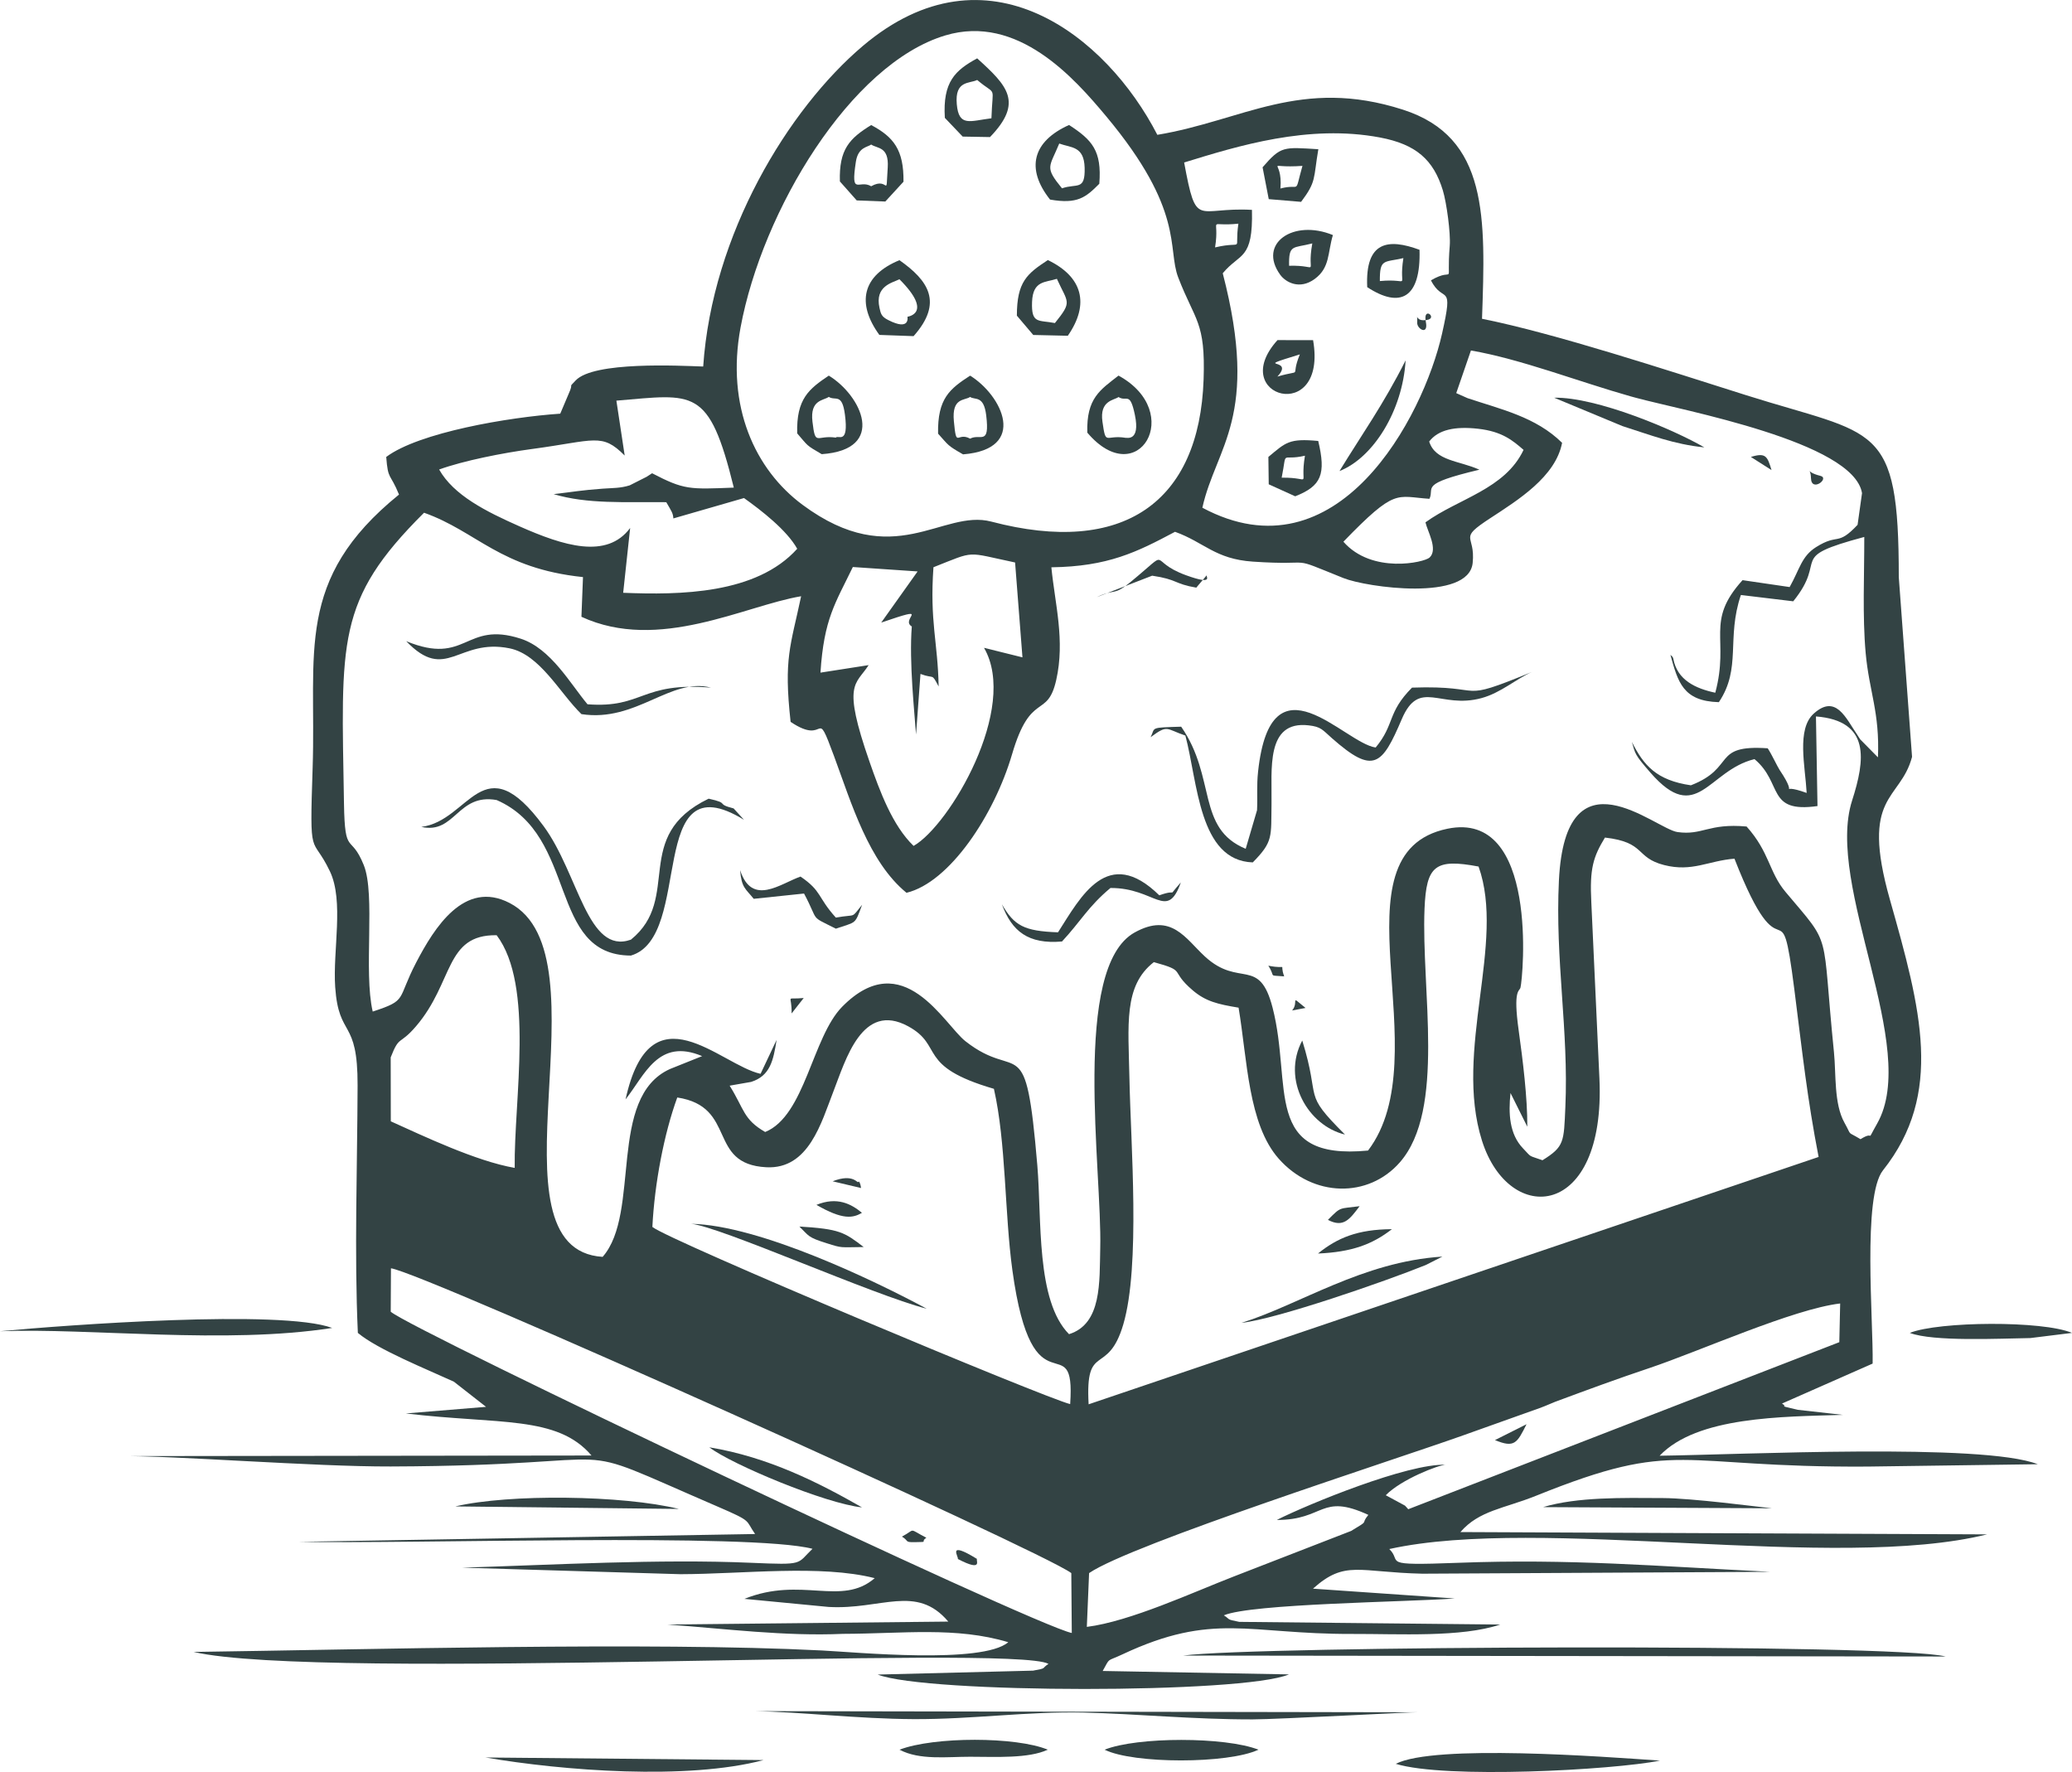 <?xml version="1.0" encoding="UTF-8"?>
<!DOCTYPE svg PUBLIC "-//W3C//DTD SVG 1.1//EN" "http://www.w3.org/Graphics/SVG/1.1/DTD/svg11.dtd">
<!-- Creator: CorelDRAW 2018 (64 Bit Versão de avaliação) -->
<svg xmlns="http://www.w3.org/2000/svg" xml:space="preserve" width="77.506mm" height="66.284mm" version="1.1" style="shape-rendering:geometricPrecision; text-rendering:geometricPrecision; image-rendering:optimizeQuality; fill-rule:evenodd; clip-rule:evenodd"
viewBox="0 0 3859.21 3300.41"
 xmlns:xlink="http://www.w3.org/1999/xlink">
 <defs>
  <style type="text/css">
   <![CDATA[
    .fil0 {fill:#334344}
   ]]>
  </style>
 </defs>
 <g id="Camada_x0020_1">
  <g id="_1822590949376">
   <path class="fil0" d="M2028.49 2929.9c78.58,-53.81 570.62,-211.53 696.49,-256.43l142.18 -50.71c3.04,-1.13 6.44,-2.45 9.53,-3.62l19.54 -8.13c63.99,-23.81 116.85,-43.19 175.9,-62.99 93.75,-31.44 267.3,-109.8 355.29,-120.28l-1.61 72.1 -802.89 311.13c-2.09,-2.17 -4.7,-5.66 -6.06,-6.72l-35.78 -19.35c28.79,-29.65 99.17,-56.7 111.66,-56.74 -70.66,-2.68 -255.23,72.93 -314.7,102.79 89.47,0.19 81.31,-50.61 170.57,-9.44 -16.07,19.59 5,7.7 -32,29.88l-217.84 84.55c-76.65,29.65 -193.69,84.02 -274.48,94.17l4.2 -100.21zm-1300.31 -567.68c59.02,7.58 1212.9,526.45 1267.18,567.67l0.9 111.61c-75.48,-16.25 -1229.68,-564.25 -1268.5,-598.41l0.42 -80.87zm533.28 -318.15c112.44,17.22 54.77,124.13 165.84,129.96 79.23,4.16 102.52,-83.64 125.02,-141.36 22.74,-58.3 53.3,-167.87 139.14,-121.21 67.51,36.68 14.28,74.07 159.75,116.48 22.85,100.54 19.76,231.21 34.41,337.88 37.92,276.32 118.12,96.61 107.63,249.34 -45.84,-11.01 -746.54,-304.28 -778.17,-329.96 4.09,-81.3 21.81,-173.78 46.37,-241.12zm-533.77 -74.65c16.47,-42.36 15.83,-21.42 47.14,-57.95 70.57,-82.35 53.5,-171.09 150.21,-169.61 70.72,93.71 32.04,306.45 33.62,433.36 -71.9,-12.48 -169.78,-59.26 -230.77,-86.73l-0.2 -119.07zm2236.21 -289.45c-3.22,-62.54 3.56,-84.02 25.41,-120 76.69,8.79 55.66,37.26 110.2,51.2 52.35,13.36 82.1,-8.03 131.02,-11.87 92.83,237.44 84.83,33.92 111.53,243.63 15.83,124.4 23.82,201.38 45.19,311.9l-1359.61 460.7c-6.7,-117.83 35.47,-50.25 64.53,-148.71 32.29,-109.37 13.81,-337.37 11.47,-457.92 -1.95,-99.99 -11.39,-172.79 45.46,-216.92 63.03,17.3 27.8,14.48 72.47,52.55 24.05,20.49 46.36,25.82 85.36,32.25 16.28,97.2 17.83,216.9 74.7,281.24 64,72.43 167.22,73.95 225.88,6.61 85.4,-98.04 39.49,-321.01 45.76,-472.17 3.34,-80.46 19.75,-93.75 100.64,-78.52 50.79,141.98 -46.6,342.84 6.35,510.54 50.57,160.15 230.83,146.71 218.76,-115.66l-15.13 -328.85zm-1225.29 -623.48c79.95,-31.52 58.36,-28.48 152.04,-8.86l13.73 176.71 -71.62 -17.79c65.14,112.1 -64.52,331.27 -131.15,368.96 -39.26,-37.79 -62.72,-101.21 -82.09,-156.83 -51.44,-147.72 -25.8,-142.3 -1.62,-179.9l-89.73 14c6.43,-100.37 27.65,-129.05 60.3,-196.71l120.63 8.22 -67.79 95.28c98.12,-33.63 34.09,-6.54 56.98,7.26 -5.26,66.43 5.25,162.02 7.89,201.24l8.26 -112.86c26.91,10.2 19.78,-2.92 33.84,23.31 -1.44,-82.25 -16.84,-120.78 -9.66,-222.02zm923.81 -127.45c10.26,-21.25 -21.18,-27.01 93.03,-54.22 -37.86,-17.18 -82.03,-15.88 -93.51,-52.48 16.87,-22.05 47.83,-28.62 91.03,-23.78 44.95,5.04 64.71,21.95 84.74,39.34 -34.66,73.39 -121.23,90.49 -182.72,134.95 3.78,16.79 23.84,50.26 7.76,65.5 -9.8,9.32 -107.58,31.19 -160.6,-29.4 97.83,-101.09 97.9,-83.93 160.27,-79.91zm-1671.32 -92.8c117.46,-15.8 129.78,-30.64 172.42,12.24l-15.47 -102.28c144.96,-12.02 172.29,-26.67 218.7,161.98 -82.67,3.29 -92.4,4.34 -152.21,-26.75 -3.49,1.99 -7.37,5.1 -10.1,6.56l-31.49 15.94c-17.53,5.54 -31.62,4.83 -50.23,6.2 -40.29,2.95 -53.38,5.75 -91.55,10.23 63.31,18.79 131.61,14.23 209.77,14.96 9.95,17.19 12.58,20.3 13.22,30.26l131.56 -37.96c32.61,23.21 79.86,59.98 99.12,94.48 -76.11,84.74 -218.91,86.21 -324.15,81.98l12.99 -120.69c-43.61,58.6 -124.01,33.26 -205.78,-2.93 -62.81,-27.79 -122.86,-57.96 -150,-105.99 45.35,-16.4 118.13,-30.83 173.22,-38.25zm1784.7 128.84c51.56,-33.78 121.58,-77.08 133.7,-140.33 -48.95,-48.25 -113.5,-62.24 -176.09,-83.18l-21.07 -9.39 27.35 -79.4c92.49,15.83 202.98,58.85 298.01,85.59 3.48,0.99 6.95,1.87 10.44,2.82 87.22,23.59 404.15,81.73 419.99,177.26l-8.29 59.05c-38.45,40.86 -34.98,14.83 -77.38,41.55 -27.1,17.09 -30.32,40.87 -49.16,74.34l-87.71 -12.84c-70.44,77.64 -23.79,108.95 -50.78,209.65 -36.29,-7.75 -70.96,-23.3 -78.21,-63.44 -0.73,-4 -3.33,-4.95 -5.36,-7.09 14.07,50.66 23.26,86.27 90.24,88.13 42.63,-63.55 13.57,-118.85 41.04,-199.62l97.48 11.74c66.37,-81.74 -14.61,-80.38 132.33,-119.86 0.13,69.48 -3.62,147.7 2.58,216.17 6.52,72.06 26.39,110.21 22.87,194.35l-32.93 -33.41c-2.08,-2.72 -3.73,-5.96 -5.62,-8.71 -21.09,-30.5 -39.68,-76.62 -81.03,-39.38 -32.29,29.06 -15.88,97.99 -13.18,147.76 -60.76,-21.89 -10.17,16.74 -50.32,-42.7 -3.88,-5.76 -15.13,-29.81 -22.24,-40.44 -105.08,-7.19 -58.42,36.14 -143.07,68.93 -64,-9.27 -87.93,-37.01 -109.92,-80.82 6.6,22.69 4.7,23.02 34.75,57.46 86.64,99.26 107.08,-4.39 193.62,-25.4 53.55,44.64 21.75,100.89 117.34,87.42l-2.87 -166.94c102.24,8.14 91.46,81.39 67.33,156.67 -50.85,158.56 127.09,459.66 46.7,601.55 -22.75,40.14 -1.86,10.99 -31.08,29.18 -27.05,-16.43 -14.75,-3.65 -29.86,-30.7 -19.83,-35.52 -15.41,-90.32 -19.52,-130.92 -23.73,-234.25 -1.99,-193.87 -90.21,-298.88 -31.23,-37.18 -29.43,-73.72 -72.55,-121.88 -71.5,-6.43 -81.91,16.97 -128.76,10.33 -41.71,-5.92 -208.55,-159.1 -220.79,90.15 -7.3,148.32 18.35,278.99 11.98,422.28 -2.88,64.79 -1.68,73.42 -42.59,98.83 -27.88,-10.01 -18.96,-4.06 -36.28,-22.14 -25.32,-26.41 -27.39,-64.55 -23.27,-103.08l31.28 62.75c0.29,-53.9 -8.22,-122.81 -16.14,-179.86 -10.6,-76.31 1.48,-71.73 3.42,-79.2 4.67,-18.09 34.63,-331.5 -136.27,-295.87 -220.14,45.89 -12.53,421.55 -147.64,599.35 -197.66,19.06 -140.41,-120.9 -177.75,-265.94 -24.82,-96.35 -61.82,-36.43 -126.02,-95.43 -36.15,-33.22 -62.5,-82.69 -130.83,-44.87 -117.91,65.26 -60.56,444.25 -64.2,588.23 -1.57,62.17 3.32,140.92 -58.13,160.01 -61.87,-62.49 -50.54,-213.72 -59.05,-314.37 -21.9,-259 -34.08,-152.91 -133.88,-231.26 -39.7,-31.17 -115.85,-179.46 -229.44,-64.38 -56.19,56.92 -69.18,203.2 -143.58,233.46 -40.96,-23.66 -38.63,-42.15 -66.17,-86.3l40.04 -7c35.42,-11.29 41.34,-39.72 47.43,-78.28l-29.88 63.21c-74.9,-16.25 -204.95,-163.83 -251.48,47.65 35.96,-45.55 60.96,-115.1 142.67,-80.61l-59.91 24.01c-117.07,52.79 -53.56,268.06 -125.43,349.88 -224.17,-13.95 13.89,-562.04 -173.22,-659.06 -84.58,-43.86 -140.42,46.37 -173.97,110.61 -36.81,70.48 -15.07,69.97 -81.05,91.58 -17.4,-74.74 5.51,-217.84 -16.64,-272.75 -24.45,-60.68 -35.26,-14.49 -36.88,-114.64 -4.91,-303.27 -15.51,-378.02 149.13,-541.7 98.89,35.12 141.28,103.69 296.04,119.87l-2.9 73.93c144.01,66.55 304.53,-20.88 409.19,-38.25 -19.7,93.2 -32.68,115.22 -19.6,233.96 69.97,47.16 44.39,-34.95 81.08,64.36 32.45,87.83 64.34,196.33 134.78,254.01 80.53,-19.42 163.54,-145.14 196.64,-258.09 34.84,-118.89 65.57,-64.62 82.21,-138.11 16.77,-74.05 -2.4,-142 -9.02,-210.03 105.62,-1.46 159.14,-28.24 230.32,-66.13 54.62,19.67 74.5,50.74 144.74,55.54 123.8,8.44 60.37,-13.04 169.1,30.71 42.43,17.06 233.05,44.25 240.53,-28.15 5.65,-54.7 -29.03,-42.96 32.84,-83.51zm-469.23 -548.48c-8.12,56.36 13.45,30.85 -43.43,44.19 9.62,-60.33 -17.51,-37.85 43.43,-44.19zm-546.05 -350.6c135.09,-40.59 240.83,79.97 299.79,150.57 146.91,175.87 113.28,245.94 134.21,300.23 31.64,82.08 50.91,81.89 47.26,189.91 -7.74,228.85 -149.69,329.48 -395.36,264.79 -91.48,-24.07 -181.02,95.04 -351.58,-31.26 -88.36,-65.43 -142.87,-183 -115.54,-330.16 40.49,-218.18 204.96,-491.11 381.23,-544.07zm904.71 456.12c23.15,45.75 43.03,0.13 20.71,99.14 -35.17,156.17 -194.83,458.92 -446.46,324.37 25.12,-113.53 107.58,-168.63 37.96,-436.67 31.91,-38.76 56.7,-23.4 54.4,-118.1 -104.04,-5.82 -103.01,37.09 -126.3,-88.22 99.91,-30.8 231.44,-71.67 364.62,-46.61 67.4,12.69 99.88,41.58 117.26,98.64 6.88,22.63 14.71,79.96 12.82,103.04 -6.73,82.23 12.08,36.82 -35.01,64.4zm-1355.53 160.53c-44.48,-1.56 -203.64,-9.88 -237.52,25.94 -15.66,16.57 -2.25,1.3 -13.09,25.07l-15.59 36.79c-96.18,6.54 -263.32,35.01 -324.13,80.61 3.42,44.22 7.02,28.85 23.82,70.06 -195.35,158.18 -153.72,294.15 -160.88,508.87 -5.94,177.88 -1.89,121.79 32.08,192.63 26.7,55.69 5.23,147.93 9.93,215.82 6.69,96.65 42.15,56.25 41.73,183.39 -0.49,149.45 -6.28,313.4 0.49,460.73 36.38,30.7 130.25,68.51 178.74,90.77l60.01 46.93 -149.33 12.3c173.91,20.83 281.84,3.31 345.78,78.35l-879.81 1.12c100.8,-1.19 362.54,19.78 505.67,19.31 481.61,-1.56 302.87,-57.26 609.43,74.88 65.4,28.2 50.62,24.17 69.38,50.92l-849.92 14.54c210.8,4.25 842.98,-16.75 956.8,12.99 -29.86,28.55 -13.74,30.43 -114.45,26.05 -170.88,-7.44 -367.48,3.9 -538.18,9.07l406.58 12.18c117.7,-0.31 261.18,-18.24 361.99,7.38 -62.13,53.53 -136.54,-4.22 -242.66,38.56l156.85 15.05c98.04,5.58 163.37,-43.06 222.82,27.28l-522.98 5.48c108.53,7.84 218.14,22.16 326.72,17.36 112.26,-0.32 210.55,-13.65 307.99,15.56 -48.48,41.31 -284.08,18.58 -347.22,15.38 -320.27,-16.26 -853.03,-1.6 -1170.24,2.73 238.51,54.91 1528.89,-14.92 1592.36,22.27 -14.21,9.16 -1.6,7.63 -28.66,12.57l-289.41 7.31c89.84,35.47 680.86,36.18 765.89,-0.31l-346.86 -6.39c14.75,-26.1 5.7,-16.35 36.64,-30.87 169.4,-79.53 234.37,-37.52 427.17,-38.1 88.14,-0.27 203.85,6.87 276.61,-17.51l-486.07 -4.98c-25.21,-4.96 -15.71,-4.03 -28.73,-12.17 52.12,-21.82 336.62,-24.66 430.14,-31.36l-264.09 -18.31c60.03,-53.75 84.6,-30.49 203.77,-27.87l648.23 -3.5c-211.47,-10.43 -372.6,-24.75 -582.4,-16.77 -148.4,5.64 -101.85,-1.04 -127.49,-25.66 283.19,-62.55 831.75,42.6 1113.35,-27.31l-980.87 -4.31c34.82,-40.36 81.54,-43.71 141.12,-67.72 266.96,-107.61 258.03,-51.92 617.28,-54.25l316.99 -4.38c-102.22,-40.04 -553.47,-17.71 -704.3,-15.84 69.7,-73.32 228.54,-72.57 341.09,-76.1l-84.09 -9.43c-41.69,-9.78 -15.62,-3.8 -29.17,-11.62l168.86 -74.46c1.48,-79.51 -19.19,-311.52 19.26,-359.94 113.51,-142.96 70.73,-300.26 12.9,-504.24 -55.98,-197.4 19.31,-182.96 41.26,-265.84l-24.71 -334.91c0,-290.61 -42.21,-262.3 -284.14,-338.67 -147.53,-46.58 -355.4,-114.99 -492.11,-142.38 6.58,-188.14 12.26,-338.16 -147.21,-389.44 -190.1,-61.11 -298.92,20.6 -457.53,46.82 -94.61,-183.92 -317.02,-361.54 -548.49,-165.56 -138.99,117.69 -280.72,350.65 -297.37,597.15z"/>
   <path class="fil0" d="M2629.95 1280.71c-46.72,47.04 -31.53,67.84 -67.71,111.54 -58.77,-8.21 -194.64,-178.05 -218.94,44.23 -3.04,27.74 -0.74,46.97 -2,72.52l-21.11 71.88c-92.09,-37.99 -54.36,-132.77 -120.19,-227.41 -60.16,1.79 -47.65,1.14 -56.88,19.57 32.47,-24.22 28.26,-15.32 64.69,-3.06 23.22,86.61 24.9,232.94 125.56,236.25 38.53,-39.14 33.91,-47.32 34.92,-109.87 1.03,-62.71 -11.35,-154.66 69.08,-145.39 23.23,2.67 25.37,7.97 43.41,23.9 77.68,68.57 93.3,50.75 130.05,-35.32 32.79,-76.84 71.27,-18.35 148.43,-39.3 36.49,-9.91 63.91,-35.56 94.47,-48.91 -146.16,59.92 -78.49,24.27 -223.78,29.36z"/>
   <path class="fil0" d="M784.76 1540.1c63.21,14.22 67.09,-63.05 140.27,-50.02 152.5,66.53 94.89,289.31 250.09,289.67 118.25,-34.84 26.08,-365.99 210.58,-252.88l-19.29 -21.17c-35.38,-9.08 -5.12,-8.99 -46.51,-18.17 -144.85,70 -48.83,184.87 -144.78,262.59 -80.97,28.86 -97.32,-122.65 -162.49,-211.27 -113.52,-154.39 -137.27,-9.93 -227.86,1.23z"/>
   <path class="fil0" d="M2203.97 3083.5l1419.8 1.77c-92.66,-24.76 -1285.15,-19.7 -1419.8,-1.77z"/>
   <path class="fil0" d="M2599.69 3285.15c91.96,28.4 403.66,11.69 492.1,-5.95 -105.3,-7.4 -419.75,-30.92 -492.1,5.95z"/>
   <path class="fil0" d="M0 2479.43c167.76,-6.39 419.48,25 618.73,-6.13 -95.35,-35.08 -495.22,-5.46 -618.73,6.13z"/>
   <path class="fil0" d="M756.63 1194.22c74.64,77.79 96.57,-6.3 192.56,13.32 56.71,11.61 93.8,83.89 133.79,122.53 102.49,15.71 166.09,-69.2 241.31,-49.3 -130.8,-11.17 -125.77,38.75 -230.01,30.97 -32.05,-38.21 -68.36,-104.01 -124.45,-122.18 -104.47,-33.8 -100.2,51.16 -213.2,4.65z"/>
   <path class="fil0" d="M1403.8 3187.02c88.71,1.41 193.05,14.38 297.8,14.87 109.58,0.51 211.92,-14.58 316.52,-12.19 98.14,2.25 204.69,12.91 315.26,12.69 47.02,-0.09 303.66,-14.19 306.95,-13.23l-1236.52 -2.13z"/>
   <path class="fil0" d="M1978 350.74c-32.84,-40.25 -23.55,-38.58 -5.1,-83.4 22.03,8.16 46.21,4.31 47.3,45.07 1.17,43.61 -14.49,28.64 -42.19,38.34zm-22.23 20.96c51.18,8.89 66.49,-4.04 91.75,-29.44 4.91,-61.67 -13.3,-81.54 -56.36,-109.5 -67.87,30.52 -81.16,81.15 -35.39,138.95z"/>
   <path class="fil0" d="M1806.9 739.29c8.97,6.4 25.35,-3.84 29.96,34.27 7.01,58.01 -11.1,33.13 -29.96,43.45 -24.58,-13.62 -25.35,20.09 -30.27,-32.68 -4.12,-44.15 19.92,-37.89 30.27,-45.05zm-59.69 68.38c20.15,22.33 17.13,21.81 46.52,38.58 121.66,-9.8 72.74,-109.76 13.17,-146.63 -37.73,24.61 -60.91,42.28 -59.69,108.05z"/>
   <path class="fil0" d="M1543.65 739.19c12.39,8.09 24.73,-8.12 30.1,33.2 7.43,57.1 -12.92,37.03 -16.94,42.66 -36.4,-5.39 -37.95,17.44 -43.56,-29.73 -4.92,-41.3 20.85,-39.11 30.4,-46.13zm-58.84 67.98c20.92,24.06 15.53,21.12 45.67,38.71 122.32,-8.6 73.73,-109.58 13.17,-146.3 -36.62,24.72 -60.59,42.89 -58.84,107.59z"/>
   <path class="fil0" d="M2083.29 739.47c15.29,9.86 21.12,-11.43 30.42,32.94 10.81,51.59 -16.6,42.1 -17.26,43.01 -38.01,-6.19 -36.46,16.04 -43.09,-30.02 -5.73,-39.83 21.96,-39.91 29.94,-45.92zm-58.11 66.35c94.23,111.18 182.83,-38.17 58.11,-106.27 -33.79,26.53 -60.06,41.76 -58.11,106.27z"/>
   <path class="fil0" d="M1922.26 562.41c1.54,-40.3 24.79,-36.05 46.23,-43.1 20.73,45.72 29.3,41.39 -3.66,82.36 -30.75,-5.95 -44.14,2.08 -42.57,-39.26zm-28.29 25.49l30.51 35.97 64.39 1.49c41.39,-59.72 26.99,-110.1 -37.19,-140.99 -38.72,25.47 -57.68,40.2 -57.7,103.52z"/>
   <path class="fil0" d="M1622.62 269.21c11.57,7.79 33.3,3.53 30.84,42.7 -3.89,61.84 3.03,15.8 -30.84,34.98 -22.83,-13.53 -38.54,20.09 -28.52,-45.61 4.21,-27.58 21.82,-26.96 28.52,-32.08zm-58.3 68.71l31.35 35.35 53.26 2.06 33.87 -36.89c0.74,-59.44 -18.45,-83.34 -60.18,-105.53 -40.43,24.95 -60.06,45.16 -58.3,105.01z"/>
   <path class="fil0" d="M1782.06 194.02c-3.87,-44.66 23.62,-37.95 37.99,-45.08 37.11,31.43 28.7,6.55 26.53,71.36 -39.51,4.8 -60.78,16.87 -64.52,-26.29zm-22.23 25.48l33.21 34.88 50.87 0.91c62.75,-64.89 32.33,-95.66 -23.86,-146.62 -40.79,22.23 -64.46,43.53 -60.22,110.83z"/>
   <path class="fil0" d="M1638.1 573.42c-9.14,-41.05 24.32,-46.77 37.17,-53.31 64.1,64.08 15.15,69.51 14.97,69.82 -0.25,0.13 5.79,27.43 -35.97,6.1 -12.65,-6.45 -13.69,-11.5 -16.17,-22.61zm-0.26 50.34l63.74 2.3c55.77,-62.78 27.4,-103.68 -26.31,-141.47 -69.44,28.55 -80.31,80.15 -37.43,139.17z"/>
   <path class="fil0" d="M1422.08 3278.18l-517.8 -4.83c144.32,24.77 375.83,42.48 517.8,4.83z"/>
   <path class="fil0" d="M2057.41 3258.83c53.56,26.68 230.24,26.6 286.56,0 -61.8,-24.24 -225.92,-24.28 -286.56,0z"/>
   <path class="fil0" d="M1978 1753.56c35.06,-37.62 48.56,-64.87 90.28,-99.69 83.57,-0.41 105.2,61.96 131.14,-10.29 -28.68,31.7 -1.47,10.14 -40.16,23.95 -96.24,-94.27 -146.09,2.43 -188.66,68.92 -63.83,-2.24 -81.58,-12.66 -104.53,-52.2 18.66,50.49 49.08,74.65 111.92,69.3z"/>
   <path class="fil0" d="M2444.24 453.35c-11.54,63.05 17.12,39.98 -43.24,41.61 -0.79,-40.48 7,-32.21 43.24,-41.61zm38.34 -15.54c-73.32,-30.26 -140.53,15.41 -98.09,73.98 10.12,13.96 36.13,28.48 64.32,7.69 28.64,-21.11 23.8,-48.57 33.77,-81.66z"/>
   <path class="fil0" d="M2379.21 701.38c34.85,-37.53 -53.28,-12.07 41.85,-41.35 -19.39,46.83 9.12,26.49 -41.85,41.35zm66.48 -67.88l-66.29 -0.05c-95.52,105.91 93.91,159.01 66.29,0.05z"/>
   <path class="fil0" d="M2430.54 848.77c-10.5,62.3 16.32,39.96 -43.36,40.91 10.89,-54.4 -3.38,-30.17 43.36,-40.91zm-18.19 75.58c48.97,-19.22 57.62,-41.13 42.93,-103.07 -54.43,-5.08 -60.24,2.58 -92.85,29.75l0.66 50.97 49.26 22.34z"/>
   <path class="fil0" d="M1675.4 3258.83c37.44,19.96 88.83,13.06 131.48,13.15 49.56,0.1 108.75,3.47 144.69,-13.15 -58.6,-24.43 -211.85,-24.65 -276.16,0z"/>
   <path class="fil0" d="M2384.84 351.1c5.1,-59.69 -33.34,-36.82 41.05,-42.16 -15.95,56.49 -1.94,31.7 -41.05,42.16zm-33.22 -39.5l11.49 59.3 60.27 5.04c28.84,-38.43 22.62,-42.43 32.1,-98.03 -65.51,-4 -69.51,-6.02 -103.87,33.69z"/>
   <path class="fil0" d="M1287.39 2279.38c53.87,4.96 338.69,132.67 438.62,158.13 -95.05,-51.31 -311.36,-155.66 -438.62,-158.13z"/>
   <path class="fil0" d="M2312.33 2463.87c66.44,-7.39 267.3,-77.09 343.4,-107.82l30.81 -15.62c-149.03,9.56 -265.04,89.19 -374.2,123.44z"/>
   <path class="fil0" d="M2613.88 480.73c-9.88,62 17.3,37 -43.83,42.73 -0.28,-42.1 7.23,-34.35 43.83,-42.73zm-67.35 54.1c61.53,40.26 100.09,20.7 97.4,-69.6 -58.34,-21.57 -101.48,-16.15 -97.4,69.6z"/>
   <path class="fil0" d="M3557.1 2482.55c43.49,16.56 166.65,10.54 224.62,9.6l77.49 -9.6c-54.79,-23.18 -247.86,-21.61 -302.12,0z"/>
   <path class="fil0" d="M1605.52 2807.54c-79.48,-45.42 -173.77,-93.67 -284.37,-111.89 41.51,31.84 216.26,104.82 284.37,111.89z"/>
   <path class="fil0" d="M848.1 2805.72l416.25 4.7c-104.35,-25.78 -316.41,-28.27 -416.25,-4.7z"/>
   <path class="fil0" d="M2874.07 2807.04l426.36 2.17c-30.72,-3.18 -147.31,-18.76 -203.66,-19.04 -75.13,-0.39 -158.92,-2.24 -222.7,16.87z"/>
   <path class="fil0" d="M1403.85 1674.05l93.71 -9.83c29.18,54.74 8.86,39.91 59.25,65.44 39.3,-13.51 34.83,-6.77 48.92,-44.48 -21.88,26.7 -8.65,16.7 -48.92,23.84 -34.67,-38.39 -25.52,-48.92 -65.81,-76.4 -37.52,13.19 -90.38,56.13 -112.53,-12 2.76,33.27 10.09,34.31 25.37,53.43z"/>
   <path class="fil0" d="M3174.45 833.26c-55.84,-32.57 -200.27,-93.94 -279.83,-92.56l127.05 52.81c52.68,16.73 95.62,33.96 152.78,39.74z"/>
   <path class="fil0" d="M2494.85 877.34c63.04,-24.82 117.58,-112.4 123.18,-206.17 -40.61,81.11 -82.93,140.25 -123.18,206.17z"/>
   <path class="fil0" d="M2425.5 1937.99c-38.94,73.31 11.04,158.84 79.63,175.15 -81.35,-81.01 -43.82,-60.06 -79.63,-175.15z"/>
   <path class="fil0" d="M2454.82 2334.71c62.61,-2.7 101.14,-16.87 137.68,-45.35 -63.84,0.41 -101.36,16.01 -137.68,45.35z"/>
   <path class="fil0" d="M2042.78 1112.17l103.18 -39.94c47.79,7.08 39.76,14.86 82.12,22.31l20.01 -23.68c-4.44,0.53 16.27,20.53 -38.82,0.61 -75.25,-27.22 -23.61,-53.1 -103.39,12.4 -33.03,27.12 -28.17,11.65 -63.1,28.29z"/>
   <path class="fil0" d="M1488.9 2284.46c18.42,17.78 14.69,19.77 51.29,31.22 29.48,9.24 22.99,7.38 68.47,6.94 -35.89,-27.49 -44.66,-33.72 -119.76,-38.16z"/>
   <path class="fil0" d="M1605.44 2258.88c-19.79,-16.4 -46.11,-30.57 -84.78,-14.8 49.13,28.4 68.05,24.7 84.78,14.8z"/>
   <path class="fil0" d="M2473.33 2272.04c29.08,15.24 40.53,-1.12 59.04,-25.49 -39.01,5.17 -33.92,0.12 -59.04,25.49z"/>
   <path class="fil0" d="M2784.47 2682.19c36.3,15.09 41.14,5.74 58.78,-29.56l-58.78 29.56z"/>
   <path class="fil0" d="M1783.91 2903.59c48.52,25.26 32.95,1.52 35.86,0 -58.41,-36.07 -32.82,-2.22 -35.86,0z"/>
   <path class="fil0" d="M1679.85 2861.97c13.56,7.9 4.3,10.74 23.92,10.34 28.12,-0.56 8.94,0.14 21.62,-8.18 -35.06,-18.37 -18.74,-16.17 -45.55,-2.16z"/>
   <path class="fil0" d="M1550.84 2200.18l52.9 12.55c-0.83,-8.34 -3.99,-13.82 -4.93,-11.52 -1.69,4.04 -8.81,-16.49 -47.96,-1.03z"/>
   <path class="fil0" d="M3261.09 851.05l38.47 24.49c-7.74,-25.6 -10.53,-33.07 -38.47,-24.49z"/>
   <path class="fil0" d="M2362.34 1798.61c14.66,22.75 -1.86,17.14 29.52,19.88 -10.11,-27.69 9.66,-12.09 -29.52,-19.88z"/>
   <path class="fil0" d="M3373.03 890.53c0.64,27.25 35.78,0.15 17.43,-4.31 -30.58,-7.44 -17.95,-18.56 -17.43,4.31z"/>
   <path class="fil0" d="M1496.96 1858.79c-35.82,3.59 -21.57,-8.24 -22.59,28.78l22.59 -28.78z"/>
   <path class="fil0" d="M2406.64 1882.04l24.99 -4.72c-31.25,-25.75 -11.18,-11.79 -24.99,4.72z"/>
   <path class="fil0" d="M2639.61 601.06c-0.49,11.78 21.22,24.3 16.12,-1.54 -6.53,-33.13 28.38,-2.83 -4.66,-3.09 -16.12,-0.13 -10.55,-17.14 -11.46,4.64z"/>
  </g>
 </g>
</svg>
